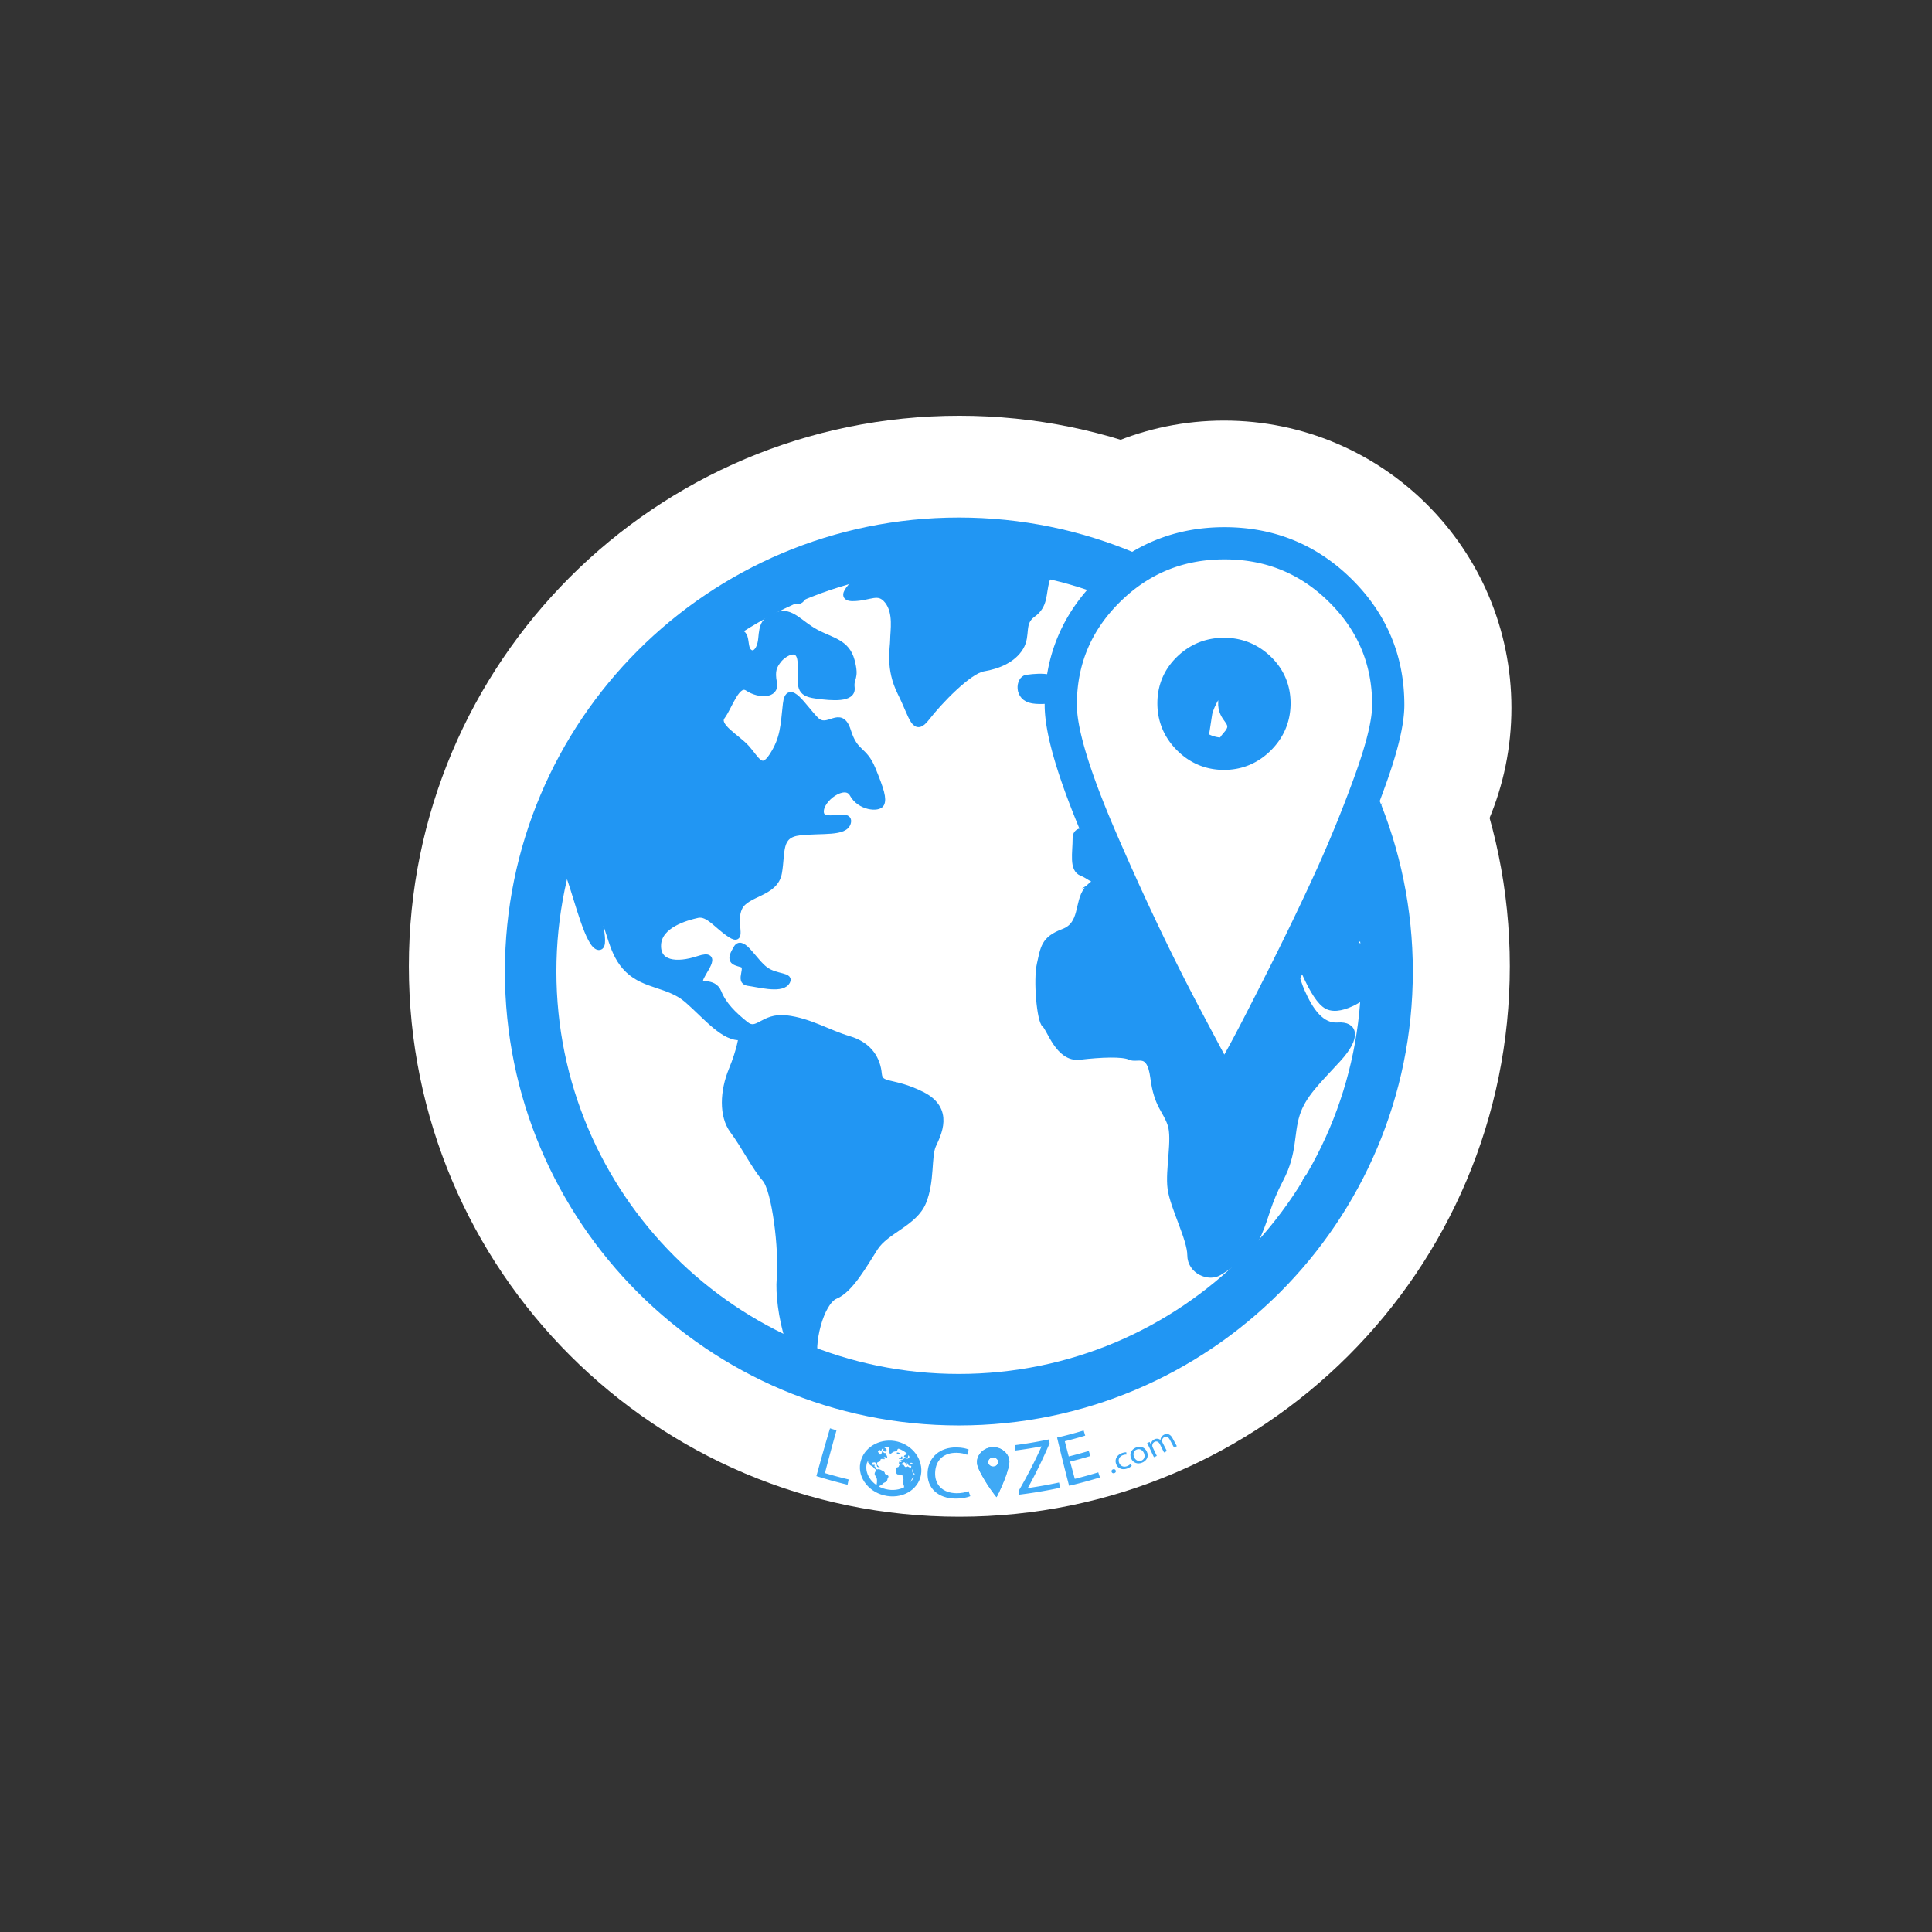 <svg xmlns="http://www.w3.org/2000/svg" viewBox="0 0 400 400" height="400" width="400" xml:space="preserve">
  <rect x="0" y="0" width="400" height="400" fill="#333333" stroke="none"/>
  <defs>
    <clipPath id="a" clipPathUnits="userSpaceOnUse">
      <path d="M0 300h300V0H0Z"/>
    </clipPath>
    <clipPath id="b" clipPathUnits="userSpaceOnUse">
      <path d="M134.068 72.845c-.428-2.074 1.28-4.226 3.792-4.609 2.512-.388 4.63 1.166 4.758 3.279.129 2.119-1.537 3.987-3.753 4.338a4.687 4.687 0 0 1-.725.056c-1.945 0-3.697-1.209-4.072-3.064"/>
    </clipPath>
    <clipPath id="c" clipPathUnits="userSpaceOnUse">
      <path d="M0 300h300V0H0Z"/>
    </clipPath>
    <clipPath id="d" clipPathUnits="userSpaceOnUse">
      <path d="M151.642 75.152c.114-2.59.258-5.182.432-7.772 1.817.07 3.624.205 5.42.407a341.508 341.508 0 0 0-.995 7.721 65.785 65.785 0 0 0-4.857-.356"/>
    </clipPath>
    <clipPath id="e" clipPathUnits="userSpaceOnUse">
      <path d="M0 300h300V0H0Z"/>
    </clipPath>
    <clipPath id="f" clipPathUnits="userSpaceOnUse">
      <path d="M81.5 150.049c0-37.068 30.051-67.119 67.119-67.119 37.07 0 67.119 30.051 67.119 67.119 0 37.069-30.049 67.119-67.119 67.119-37.068 0-67.119-30.05-67.119-67.119"/>
    </clipPath>
    <clipPath id="g" clipPathUnits="userSpaceOnUse">
      <path d="M0 300h300V0H0Z"/>
    </clipPath>
    <clipPath id="h" clipPathUnits="userSpaceOnUse">
      <path d="M164.756 131.054h50.982l4.512 88.196-64 1.25z"/>
    </clipPath>
  </defs>
  <g clip-path="url(#a)" transform="matrix(1.333 0 0 -1.333 0 400)">
    <path style="fill:#fff;fill-opacity:1;fill-rule:nonzero;stroke:none" d="M0 0c0-24.645-19.979-44.625-44.625-44.625S-89.25-24.645-89.25 0s19.979 44.625 44.625 44.625S0 24.645 0 0" transform="translate(234.75 190.125)"/>
    <path style="fill:#fff;fill-opacity:1;fill-rule:nonzero;stroke:none" d="M0 0c0-47.22-38.279-85.5-85.5-85.5-47.22 0-85.5 38.28-85.5 85.5s38.28 85.5 85.5 85.5C-38.279 85.5 0 47.22 0 0" transform="translate(234.5 150)"/>
  </g>
  <g clip-path="url(#b)" transform="matrix(1.333 0 0 -1.333 0 400)">
    <path style="fill:#3fa9f5;fill-opacity:1;fill-rule:nonzero;stroke:none" d="M0 0c-.104-.303-.018-.49-.118-.626-.102-.134-.236-.385-.2-.584.039-.197.077-.621.17-.652.095-.031.007.447.079.286.07-.159.033-.367.177-.547.144-.178.383-.202.541-.378.162-.178.309-.419.489-.428 0 0-.033-.104-.146-.274-.116-.167-.166-.383-.073-.532.089-.152.173-.368.258-.484.084-.115.083-.649.019-.905-.064-.254-.011-.865.295-1.053.301-.186.006.066-.035.24-.04.173.127.534.288.561.161.029.33.222.463.356.135.133.432.15.545.321.113.173.103.393.165.484.064.09.229.285-.053.465-.28.178-.41.132-.407.254.002.122-.05.263-.251.352-.205.091-.371.23-.602.293-.23.066-.303-.086-.414.022-.107.11-.191.216-.222.332-.031.118-.192.083-.167.143.023.064.246.21.016.189-.229-.025-.42.036-.377.207.044.17.32.183.431.184.116 0 .179-.136.299-.236.124-.102.032.105.126.221.095.117.371.053.433.233.067.178.044.335.263.321.223-.019.444-.091.482.005.039.09-.256.008-.25.13.005.122.283.241.335.111.054-.133.233-.175.262-.135.032.038.019.119-.037.317-.056.199-.147.159-.187.376-.04.219-.193.023-.294.151-.102.13-.206.382-.261.192-.056-.189-.073-.3-.207-.432-.13-.129-.159-.002-.237.113-.077.116-.275.253-.19.326.089.07.196.285.29.202.098-.087.26-.116.257-.004-.006.112.023.151.081.197.056.044.236.112.203-.082-.031-.194-.064-.245.099-.295.163-.049.349-.094.35.004.006.102.06.07.039.239-.021.171-.162.207-.302.31-.139.102-.202.235-.337.215-.136-.019-.155-.059-.186-.178-.033-.117-.11-.148-.147-.081-.039.061.049.222-.145.147C1.417.519 1.314.35 1.243.496c-.071.148.203.329-.061.28C.919.727.724.655.846.586c.122-.067.235-.17.1-.188C.809.383.562.51.455.44.342.375 0 0 0 0" transform="translate(134.975 74.719)"/>
    <path style="fill:#3fa9f5;fill-opacity:1;fill-rule:nonzero;stroke:none" d="M0 0c-.019-.12 0-.224.137-.137.134.085.225.202.298.134.072-.069.214-.081.272-.087.06-.008.097.152.258.102.158-.048.108.013.298.07.187.058.582.147.194.167-.391.022-.397.125-.693.01C.47.145.412.157.338.127.258.097.208.284.09.172-.022.061.024.121 0 0" transform="translate(136.574 75.605)"/>
    <path style="fill:#3fa9f5;fill-opacity:1;fill-rule:nonzero;stroke:none" d="M0 0c-.152-.085-.392-.21-.226-.239.163-.027.255.038.325-.079.075-.121.014-.279.003-.352-.011-.076-.083-.242 0-.479.087-.235.079-.377.219-.257.137.121.46.348.603.348.143.001.294.036.378.133.085.099.027.214.154.275.128.061.118.162.168.275.049.114.363.071.231.158-.13.082-.38.161-.684.175C.864-.029.289.162 0 0" transform="translate(138.026 75.688)"/>
    <path style="fill:#3fa9f5;fill-opacity:1;fill-rule:nonzero;stroke:none" d="M0 0c-.096-.098-.057-.113.027-.15.08-.038-.061-.145.035-.173C.156-.352.37-.446.44-.394c.071.056-.092.058-.191.151C.15-.151.071.068 0 0" transform="translate(136.188 72.578)"/>
    <path style="fill:#3fa9f5;fill-opacity:1;fill-rule:nonzero;stroke:none" d="M0 0c-.138-.045-.087-.146-.217-.196-.127-.054-.081-.08-.127-.232-.052-.148-.009-.241.087-.13C-.159-.447.155.05 0 0" transform="translate(141.944 69.946)"/>
    <path style="fill:#3fa9f5;fill-opacity:1;fill-rule:nonzero;stroke:none" d="M0 0c-.043-.029-.086.164-.115.254-.029.092-.016.242.091.317C.114.663.033.428.023.297.012.163.036.028 0 0m-.395.382c-.081.054-.24.025-.44-.007-.196-.032-.026.126.07.235.089.098.036-.038.203-.066.165-.028.249-.213.167-.162M-.707.043c-.018-.088.016-.235-.246-.151-.259.087-.248.216-.368.129-.118-.083-.259-.153-.4.019-.143.172-.114.213-.197.233-.061.015-.255.083-.429.063a.325.325 0 0 1 .044.019c.135.085.115.12.258.211.147.092.25.178.337.068.085-.111.287-.156.204-.256-.085-.1-.044-.173.05-.118.089.056.213.084.139.182-.076.099-.135.336-.033.17.105-.168.134-.248.198-.343.065-.096.132-.159.162-.107.029.053.006.174.041.194.039.017-.014-.185.093-.21.107-.023.17-.017.147-.103m1.248-.6a83.85 83.85 0 0 0-.157 1.895c-.001-.001-.666.485-.789.411-.127-.073-.328-.039-.293.045.031.085.182.044-.058.237-.244.194-.275.342-.499.16-.222-.184-.289-.352-.411-.391-.125-.041-.241-.201-.114-.263.127-.059.141-.016.239-.118.098-.101.243-.095.271-.043.033.051.074.222.093.285.018.065.158.269.129.097-.03-.175.148-.195.018-.302-.135-.104-.069-.212-.312-.205-.24.007-.237.141-.374.092-.139-.05-.132-.093-.186-.154-.059-.057-.323-.157-.324-.157 0 0-.193.092-.112-.039.082-.132.151-.287.066-.286-.088.001-.303.153-.317.022-.015-.129-.069-.267.024-.313.065-.034.104-.09.169-.091a.288.288 0 0 1-.137-.069c-.106-.097-.072-.3-.274-.338-.202-.038-.212-.113-.264-.25-.055-.137-.06-.499-.017-.541.047-.039.101-.322.315-.331.208-.005.432-.027.503-.067.073-.043.206.038.216-.217.012-.254.097-.298.133-.434.037-.137-.064-.401-.056-.567.01-.168.162-.474.148-.615-.014-.143.169-.23.277-.188.106.043.33.128.431.293.104.165.11.254.267.466.159.216.131.383.211.553.076.166.232.271.454.446.216.177.189.291.021.296-.167.006-.266.16-.337.342-.073.183-.132.632-.071.484.061-.152.176-.561.316-.642.145-.08.426.071.493.128.066.062.056.25-.096.339-.154.094-.052.15.101.047.15-.103.327-.206.303-.017" transform="translate(142.24 72.272)"/>
    <path style="fill:#3fa9f5;fill-opacity:1;fill-rule:nonzero;stroke:none" d="M0 0c-.079-.011-.151-.136-.125-.206.028-.068-.032.037-.132-.004-.102-.041-.264-.175-.134-.202.128-.029.118.073.232.012.114-.058.247-.066.259.044C.113-.247.119.016 0 0" transform="translate(140.06 73.875)"/>
    <path style="fill:#3fa9f5;fill-opacity:1;fill-rule:nonzero;stroke:none" d="M0 0c-.073.001-.118-.162.035-.207.15-.043.432-.025.341.074C.286-.029.17-.003 0 0" transform="translate(139.35 74.483)"/>
  </g>
  <g clip-path="url(#c)" transform="matrix(1.333 0 0 -1.333 0 400)">
    <path style="fill:none;stroke:#3fa9f5;stroke-width:1;stroke-linecap:butt;stroke-linejoin:miter;stroke-miterlimit:10;stroke-dasharray:none;stroke-opacity:1" d="M0 0c-.128-2.097-2.229-3.632-4.717-3.249-2.49.38-4.183 2.509-3.764 4.565.42 2.065 2.558 3.322 4.755 2.983C-1.525 3.952.131 2.1 0 0Z" transform="translate(142.596 71.467)"/>
  </g>
  <g clip-path="url(#d)" transform="matrix(1.333 0 0 -1.333 0 400)">
    <path style="fill:#3fa9f5;fill-opacity:1;fill-rule:nonzero;stroke:none" d="M0 0a.769.769 0 0 0-.531-.255.798.798 0 0 0-.568.174.677.677 0 0 0-.08 1.008.787.787 0 0 0 .525.242.789.789 0 0 0 .558-.164A.667.667 0 0 0 0 0m1.006 2.218a2.511 2.511 0 0 1-1.783.524c-.669-.049-1.226-.304-1.68-.778C-2.911 1.491-3.13.941-3.1.305c.022-.385.262-1.022.754-1.901.49-.88.993-1.673 1.506-2.382.512-.705.778-1.045.775-1.024l.242.476c.102.2.276.579.522 1.132.244.556.451 1.065.623 1.531.17.463.319.942.449 1.435.127.491.173.861.144 1.1-.077.632-.386 1.147-.909 1.546" transform="translate(154.849 72.543)"/>
    <path style="fill:#3fa9f5;fill-opacity:1;fill-rule:nonzero;stroke:none" d="M0 0a.769.769 0 0 0-.531-.255.798.798 0 0 0-.568.174.677.677 0 0 0-.08 1.008.787.787 0 0 0 .525.242.789.789 0 0 0 .558-.164A.667.667 0 0 0 0 0m1.006 2.218a2.511 2.511 0 0 1-1.783.524c-.669-.049-1.226-.304-1.68-.778C-2.911 1.491-3.13.941-3.1.305c.022-.385.262-1.022.754-1.901.49-.88.993-1.673 1.506-2.382.512-.705.778-1.045.775-1.024l.242.476c.102.2.276.579.522 1.132.244.556.451 1.065.623 1.531.17.463.319.942.449 1.435.127.491.173.861.144 1.1-.077.632-.386 1.147-.909 1.546" transform="translate(154.849 72.543)"/>
  </g>
  <g clip-path="url(#e)" transform="matrix(1.333 0 0 -1.333 0 400)">
    <path style="fill:#3fa9f5;fill-opacity:1;fill-rule:nonzero;stroke:none" d="M0 0c.336-.106.672-.21 1.008-.311A338.138 338.138 0 0 1-.786-6.952a73.846 73.846 0 0 1 3.68-.989l-.169-.819a75.635 75.635 0 0 0-4.839 1.34A341.515 341.515 0 0 0 0 0" transform="translate(128.915 78.23)"/>
    <path style="fill:#3fa9f5;fill-opacity:1;fill-rule:nonzero;stroke:none" d="M0 0c-.414-.19-1.26-.389-2.356-.376-2.557.029-4.431 1.563-4.279 4.085.149 2.414 1.98 3.891 4.456 3.864 1.004-.011 1.639-.203 1.92-.336l-.232-.816c-.405.178-.975.31-1.653.316-1.899.021-3.232-1.044-3.318-3.07-.08-1.881 1.151-3.187 3.33-3.21.7-.006 1.408.126 1.859.328C-.183.523-.092.262 0 0" transform="translate(150.707 67.696)"/>
    <path style="fill:#3fa9f5;fill-opacity:1;fill-rule:nonzero;stroke:none" d="M0 0a78.353 78.353 0 0 1 3.551 6.885l-.007.034a66.434 66.434 0 0 0-4.036-.64l-.112.826c1.78.227 3.545.525 5.291.893l.128-.592A78.514 78.514 0 0 0 1.444.48l.005-.033c1.621.234 3.231.521 4.825.862L6.47.496A74.151 74.151 0 0 0 .087-.577L0 0" transform="translate(158.21 68.506)"/>
    <path style="fill:#3fa9f5;fill-opacity:1;fill-rule:nonzero;stroke:none" d="M0 0a69.253 69.253 0 0 0-3.146-.862c.239-.896.482-1.79.728-2.684 1.224.306 2.438.643 3.641 1.012l.264-.792A72.587 72.587 0 0 0-3.304-4.62 341.767 341.767 0 0 0-5.17 2.86c1.388.323 2.764.69 4.123 1.101l.245-.798a67.08 67.08 0 0 0-3.169-.871c.201-.787.406-1.572.613-2.357 1.045.259 2.082.543 3.11.851L0 0" transform="translate(169.355 73.929)"/>
    <path style="fill:#3fa9f5;fill-opacity:1;fill-rule:nonzero;stroke:none" d="M0 0c-.063.174.025.341.214.405C.402.47.575.393.641.219.705.051.628-.119.428-.187.237-.253.061-.17 0 0" transform="translate(172.653 71.459)"/>
    <path style="fill:#3fa9f5;fill-opacity:1;fill-rule:nonzero;stroke:none" d="M0 0a2.024 2.024 0 0 0-.69-.413c-.785-.295-1.476-.01-1.736.684-.262.699.08 1.391.896 1.698.268.1.53.132.677.124l.025-.356c-.131.015-.322-.002-.572-.095-.576-.216-.745-.71-.562-1.183.201-.524.713-.708 1.226-.514.266.1.417.227.53.329L0 0" transform="translate(175.788 72.413)"/>
    <path style="fill:#3fa9f5;fill-opacity:1;fill-rule:nonzero;stroke:none" d="M0 0c.207-.489.69-.728 1.143-.54.443.184.607.686.379 1.183-.17.375-.593.757-1.124.536C-.136.959-.18.425 0 0m1.981.856c.38-.812-.105-1.451-.725-1.707C.562-1.14-.165-.906-.459-.198c-.312.749.052 1.402.734 1.684.706.294 1.394.043 1.706-.63" transform="translate(176.147 73.756)"/>
    <path style="fill:#3fa9f5;fill-opacity:1;fill-rule:nonzero;stroke:none" d="M0 0a7.295 7.295 0 0 1-.299.585L.09.76.277.417l.016.007c.038.269.171.566.57.754a.82.82 0 0 0 .903-.109l.009.004a.98.98 0 0 0 .579.825c.316.157.882.21 1.284-.528.226-.419.455-.838.683-1.256l-.438-.222c-.217.403-.434.806-.649 1.21-.219.412-.519.572-.872.398a.617.617 0 0 1-.336-.611.655.655 0 0 1 .066-.214c.226-.445.455-.889.683-1.332l-.442-.214c-.22.432-.437.864-.655 1.297-.174.345-.469.514-.806.357a.644.644 0 0 1-.359-.65.547.547 0 0 1 .058-.212c.211-.439.423-.878.637-1.317L.76-1.597C.505-1.065.252-.532 0 0" transform="translate(178.466 75.348)"/>
  </g>
  <g clip-path="url(#f)" transform="matrix(1.333 0 0 -1.333 0 400)">
    <path style="fill:#2196f3;fill-opacity:1;fill-rule:nonzero;stroke:none" d="M0 0c-.766-5.554 1.148-8.427 0-11.107-1.149-2.681-2.49-7.469-1.341-10.724 1.149-3.255 2.872-10.34 4.404-10.533 1.532-.19-1.148 7.66.383 5.171 1.533-2.49 1.533-6.193 4.214-8.746 2.68-2.553 6.32-2.17 9.191-4.658 2.873-2.49 5.744-6.129 8.426-5.746 0 0-.192-1.914-1.532-5.17-1.34-3.255-1.533-7.084.192-9.383 1.723-2.298 3.446-5.746 4.979-7.469 1.532-1.723 2.681-10.915 2.297-15.51-.382-4.596 1.724-14.937 6.511-17.236 4.787-2.298 0 1.15-.957 4.022-.958 2.872.739 9.575 3.052 10.533 2.309.958 4.417 4.787 6.139 7.469 1.723 2.68 6.128 3.83 7.469 7.084 1.341 3.255.766 7.085 1.531 8.809.767 1.724 2.874 5.554-1.722 7.852s-6.511 1.148-6.703 3.255c-.192 2.107-1.34 4.404-4.595 5.361-3.257.959-6.129 2.816-9.768 3.227-3.638.412-4.404-2.461-6.319-.928-1.914 1.531-3.446 3.064-4.213 4.978-.765 1.915-3.064.766-2.871 1.915.19 1.15 3.254 4.404-.193 3.255-3.446-1.148-6.51-.765-6.319 2.298.193 3.064 4.405 4.214 6.129 4.597 1.723.383 3.063-1.723 5.17-3.065 2.106-1.34.191 1.915 1.34 4.214 1.149 2.298 5.554 2.106 6.128 5.361.575 3.255-.191 5.937 3.256 6.32 3.446.383 7.085-.191 7.468 1.533.382 1.722-4.022-.576-4.213 1.531-.192 2.106 3.83 4.978 4.978 2.872 1.149-2.106 4.022-2.298 4.405-1.531.382.765 0 2.105-1.34 5.361s-2.682 2.298-3.83 5.936c-1.149 3.639-3.065-.191-4.979 1.724-1.916 1.915-4.213 5.937-4.597 2.489-.382-3.446-.382-5.361-2.105-8.042-1.724-2.682-2.489-.575-4.022 1.149-1.532 1.723-4.979 3.447-3.831 4.978C23.362 4.979 24.511 9 26.234 7.85c1.724-1.149 4.405-1.149 4.021.767-.382 1.914 0 2.681.767 3.638.766.958 3.446 2.682 3.446-.766 0-3.447-.383-4.405 2.299-4.788 2.681-.383 5.744-.574 5.554 1.149-.193 1.724.766 1.341 0 4.214-.767 2.873-3.065 3.063-5.554 4.405-2.489 1.34-3.83 3.446-5.936 2.68-2.107-.766-2.299-1.531-2.49-3.638-.192-2.107-1.341-2.873-2.107-1.915-.766.957.192 4.022-2.68 2.106-2.873-1.914-4.021-5.171-5.553-2.872-1.533 2.297 2.297 6.319-1.724 4.595-4.022-1.723-6.895-3.637-4.788-4.404 2.107-.766 4.214-2.107 2.107-2.873-2.107-.765-6.32.575-7.852-.957C4.212 7.66 0 0 0 0" transform="translate(89.926 185.38)"/>
    <path style="fill:none;stroke:#2196f3;stroke-width:1;stroke-linecap:butt;stroke-linejoin:miter;stroke-miterlimit:10;stroke-dasharray:none;stroke-opacity:1" d="M0 0c-.766-5.554 1.148-8.427 0-11.107-1.149-2.681-2.49-7.469-1.341-10.724 1.149-3.255 2.872-10.34 4.404-10.533 1.532-.19-1.148 7.66.383 5.171 1.533-2.49 1.533-6.193 4.214-8.746 2.68-2.553 6.32-2.17 9.191-4.658 2.873-2.49 5.744-6.129 8.426-5.746 0 0-.192-1.914-1.532-5.17-1.34-3.255-1.533-7.084.192-9.383 1.723-2.298 3.446-5.746 4.979-7.469 1.532-1.723 2.681-10.915 2.297-15.51-.382-4.596 1.724-14.937 6.511-17.236 4.787-2.298 0 1.15-.957 4.022-.958 2.872.739 9.575 3.052 10.533 2.309.958 4.417 4.787 6.139 7.469 1.723 2.68 6.128 3.83 7.469 7.084 1.341 3.255.766 7.085 1.531 8.809.767 1.724 2.874 5.554-1.722 7.852s-6.511 1.148-6.703 3.255c-.192 2.107-1.34 4.404-4.595 5.361-3.257.959-6.129 2.816-9.768 3.227-3.638.412-4.404-2.461-6.319-.928-1.914 1.531-3.446 3.064-4.213 4.978-.765 1.915-3.064.766-2.871 1.915.19 1.15 3.254 4.404-.193 3.255-3.446-1.148-6.51-.765-6.319 2.298.193 3.064 4.405 4.214 6.129 4.597 1.723.383 3.063-1.723 5.17-3.065 2.106-1.34.191 1.915 1.34 4.214 1.149 2.298 5.554 2.106 6.128 5.361.575 3.255-.191 5.937 3.256 6.32 3.446.383 7.085-.191 7.468 1.533.382 1.722-4.022-.576-4.213 1.531-.192 2.106 3.83 4.978 4.978 2.872 1.149-2.106 4.022-2.298 4.405-1.531.382.765 0 2.105-1.34 5.361s-2.682 2.298-3.83 5.936c-1.149 3.639-3.065-.191-4.979 1.724-1.916 1.915-4.213 5.937-4.597 2.489-.382-3.446-.382-5.361-2.105-8.042-1.724-2.682-2.489-.575-4.022 1.149-1.532 1.723-4.979 3.447-3.831 4.978C23.362 4.979 24.511 9 26.234 7.85c1.724-1.149 4.405-1.149 4.021.767-.382 1.914 0 2.681.767 3.638.766.958 3.446 2.682 3.446-.766 0-3.447-.383-4.405 2.299-4.788 2.681-.383 5.744-.574 5.554 1.149-.193 1.724.766 1.341 0 4.214-.767 2.873-3.065 3.063-5.554 4.405-2.489 1.34-3.83 3.446-5.936 2.68-2.107-.766-2.299-1.531-2.49-3.638-.192-2.107-1.341-2.873-2.107-1.915-.766.957.192 4.022-2.68 2.106-2.873-1.914-4.021-5.171-5.553-2.872-1.533 2.297 2.297 6.319-1.724 4.595-4.022-1.723-6.895-3.637-4.788-4.404 2.107-.766 4.214-2.107 2.107-2.873-2.107-.765-6.32.575-7.852-.957C4.212 7.66 0 0 0 0Z" transform="translate(89.926 185.38)"/>
    <path style="fill:#2196f3;fill-opacity:1;fill-rule:nonzero;stroke:none" d="M0 0c-.01-2.141.576-3.829 2.49-1.915C4.405 0 5.554 2.298 6.895 1.341 8.235.383 10.533.638 11.49.702c.958.064 1.15 2.937 3.83 2.554 2.682-.383 1.725.574 4.596 2.107 2.873 1.532 9.001 4.212 2.682 3.446-6.321-.766-6.703.958-11.108-1.914-4.403-2.873-5.361-2.873-6.51-3.639-1.149-.766-2.49 2.298-4.021 0C-.574.958.012 2.182 0 0" transform="translate(112.522 206.061)"/>
    <path style="fill:none;stroke:#2196f3;stroke-width:1;stroke-linecap:butt;stroke-linejoin:miter;stroke-miterlimit:10;stroke-dasharray:none;stroke-opacity:1" d="M0 0c-.01-2.141.576-3.829 2.49-1.915C4.405 0 5.554 2.298 6.895 1.341 8.235.383 10.533.638 11.49.702c.958.064 1.15 2.937 3.83 2.554 2.682-.383 1.725.574 4.596 2.107 2.873 1.532 9.001 4.212 2.682 3.446-6.321-.766-6.703.958-11.108-1.914-4.403-2.873-5.361-2.873-6.51-3.639-1.149-.766-2.49 2.298-4.021 0C-.574.958.012 2.182 0 0Z" transform="translate(112.522 206.061)"/>
    <path style="fill:#2196f3;fill-opacity:1;fill-rule:nonzero;stroke:none" d="M0 0c-2.264-1.956-5.744-4.788-3.064-4.788 2.681 0 3.982 1.404 5.439-.447 1.455-1.85.88-4.723.88-6.063 0-1.341-.767-4.406 1.149-8.235 1.916-3.829 2.107-6.319 4.022-3.829 1.915 2.488 6.511 7.276 8.808 7.658 2.298.384 4.597 1.342 5.746 3.257s0 3.773 1.915 5.141c1.914 1.369 1.531 3.093 2.107 5.199C27.574 0 32.746 0 30.447 1.148c-2.297 1.15-6.51 1.916-11.49 1.341C13.979 1.915 4.213 3.638 0 0" transform="translate(135.502 211.998)"/>
    <path style="fill:none;stroke:#2196f3;stroke-width:1;stroke-linecap:butt;stroke-linejoin:miter;stroke-miterlimit:10;stroke-dasharray:none;stroke-opacity:1" d="M0 0c-2.264-1.956-5.744-4.788-3.064-4.788 2.681 0 3.982 1.404 5.439-.447 1.455-1.85.88-4.723.88-6.063 0-1.341-.767-4.406 1.149-8.235 1.916-3.829 2.107-6.319 4.022-3.829 1.915 2.488 6.511 7.276 8.808 7.658 2.298.384 4.597 1.342 5.746 3.257s0 3.773 1.915 5.141c1.914 1.369 1.531 3.093 2.107 5.199C27.574 0 32.746 0 30.447 1.148c-2.297 1.15-6.51 1.916-11.49 1.341C13.979 1.915 4.213 3.638 0 0Z" transform="translate(135.502 211.998)"/>
    <path style="fill:#2196f3;fill-opacity:1;fill-rule:nonzero;stroke:none" d="M0 0c-1.219-1.986-.574-2.107.766-2.49 1.339-.383-.575-2.68.957-2.872 1.532-.193 4.979-1.15 5.936 0 .958 1.148-1.531.7-3.255 1.977C2.682-2.107.865 1.41 0 0" transform="translate(114.438 152.826)"/>
    <path style="fill:none;stroke:#2196f3;stroke-width:1;stroke-linecap:butt;stroke-linejoin:miter;stroke-miterlimit:10;stroke-dasharray:none;stroke-opacity:1" d="M0 0c-1.219-1.986-.574-2.107.766-2.49 1.339-.383-.575-2.68.957-2.872 1.532-.193 4.979-1.15 5.936 0 .958 1.148-1.531.7-3.255 1.977C2.682-2.107.865 1.41 0 0Z" transform="translate(114.438 152.826)"/>
    <path style="fill:#2196f3;fill-opacity:1;fill-rule:nonzero;stroke:none" d="M0 0c-2.063-1.033-1.148-2.682-3.064-3.831-1.915-1.148-1.149-1.531-1.723-4.213-.575-2.68.191-4.212 1.532-2.106S2.298 1.148 0 0" transform="translate(207.121 121.612)"/>
    <path style="fill:none;stroke:#2196f3;stroke-width:1;stroke-linecap:butt;stroke-linejoin:miter;stroke-miterlimit:10;stroke-dasharray:none;stroke-opacity:1" d="M0 0c-2.063-1.033-1.148-2.682-3.064-3.831-1.915-1.148-1.149-1.531-1.723-4.213-.575-2.68.191-4.212 1.532-2.106S2.298 1.148 0 0Z" transform="translate(207.121 121.612)"/>
    <path style="fill:#2196f3;fill-opacity:1;fill-rule:nonzero;stroke:none" d="M0 0c-.575-.575-1.532 2.681-2.106 4.213-.575 1.532-.561 4.195 1.056 5.675C.964 11.734 0 7.469 0 5.17 0 2.873.574.575 0 0m-6.704 5.936c-1.341.766-3.828 0-6.892-.957-3.065-.958-.613 2.131.766 4.213 1.233 1.861.574-.574 3.256-.766 2.68-.192 4.213-3.256 2.87-2.49m-4.402-6.511c-.192-1.531.574-4.021-3.639-3.064-4.213.958-4.213 3.256-5.936 1.533-1.723-1.724-3.83-3.255-6.32-.575C-29.49 0-29.107.766-30.447.958c-.955.135-4.138.846-6.792.074.206.123.426.285.663.5 1.915 1.723 1.532 2.298 3.638 4.213 2.108 1.916 3.639 3.638 5.171 1.916 1.532-1.725 4.788-2.108 3.639-4.023-1.149-1.914-.383-3.063.958-1.914 1.339 1.149 3.255 1.914 1.915 3.446-1.342 1.532-2.682 5.554-.766 2.873 1.915-2.681 2.489-4.022 3.637-5.553C-17.234.958-16.085 0-15.702.958c.383.957-.192 3.063.383 3.446.574.383 0-3.255 1.723-3.446 1.723-.192 2.681 0 2.49-1.533M9.192-8.81c-.574 3.257-4.787 32.747-4.787 32.747s-11.299 7.277-13.213 5.746c-1.916-1.533-5.171-1.302-4.788.21s2.872 1.128-1.341 4.002c-4.212 2.873-4.978 5.362-8.233 1.724-3.257-3.639-4.022-6.703-5.937-7.661-1.915-.957-3.447-4.021-1.34-4.787 2.106-.765 2.298 0 4.02-1.531 1.725-1.533 4.023-1.149 4.406-.193.383.959.766 4.022.957 5.171.192 1.149 2.138 4.979 1.93 1.915-.207-3.064 2.665-3.064.75-5.17-1.914-2.106-.765-3.831-4.595-4.214-3.831-.382-4.022 1.915-6.128.766-2.107-1.148-1.915-1.915-2.681-3.063-.766-1.149-4.788-3.447-4.788-3.447s-3.255 1.149-1.724-.958c1.533-2.106 2.873-4.595 1.533-4.786-1.341-.192-4.98 1.914-4.98-.384s-.573-4.787.959-5.362c1.081-.405 1.783-1.284 2.775-1.161-.769-.332-1.468-.813-2.009-1.52-1.491-1.947-.575-5.362-3.639-6.511-3.063-1.15-3.063-2.489-3.639-4.979-.573-2.489 0-8.808.766-9.383.765-.574 2.107-5.362 5.363-4.978 3.256.383 6.702.53 7.851-.023 1.149-.551 3.063 1.171 3.638-3.233.575-4.404 1.915-4.979 2.681-7.277.766-2.297-.383-7.086 0-9.958s3.064-7.852 3.064-10.341c0-2.489 2.873-3.638 4.405-2.681 1.532.958 4.787 2.873 6.127 5.937 1.342 3.063 1.342 4.595 3.447 8.617 2.106 4.021 1.533 6.894 2.489 9.958.958 3.064 3.262 5.171 6.419 8.617 3.156 3.446 2.588 5.362 0 5.171-2.588-.191-4.314 2.297-5.654 5.361-1.338 3.065-2.87 10.724-1.721 8.235 1.149-2.491 3.446-9.384 5.744-10.533 2.298-1.149 6.512 1.953 7.469 3.083.957 1.131.574 4.385-1.916 5.726C.383-8.617 1.915-7.469 4.405-9c2.489-1.532 5.362-3.064 4.787.19" transform="translate(208.845 162.592)"/>
    <path style="fill:none;stroke:#2196f3;stroke-width:1;stroke-linecap:butt;stroke-linejoin:miter;stroke-miterlimit:10;stroke-dasharray:none;stroke-opacity:1" d="M0 0c-.575-.575-1.532 2.681-2.106 4.213-.575 1.532-.561 4.195 1.056 5.675C.964 11.734 0 7.469 0 5.17 0 2.873.574.575 0 0Zm-6.704 5.936c-1.341.766-3.828 0-6.892-.957-3.065-.958-.613 2.131.766 4.213 1.233 1.861.574-.574 3.256-.766 2.68-.192 4.213-3.256 2.87-2.49zm-4.402-6.511c-.192-1.531.574-4.021-3.639-3.064-4.213.958-4.213 3.256-5.936 1.533-1.723-1.724-3.83-3.255-6.32-.575C-29.49 0-29.107.766-30.447.958c-.955.135-4.138.846-6.792.074.206.123.426.285.663.5 1.915 1.723 1.532 2.298 3.638 4.213 2.108 1.916 3.639 3.638 5.171 1.916 1.532-1.725 4.788-2.108 3.639-4.023-1.149-1.914-.383-3.063.958-1.914 1.339 1.149 3.255 1.914 1.915 3.446-1.342 1.532-2.682 5.554-.766 2.873 1.915-2.681 2.489-4.022 3.637-5.553C-17.234.958-16.085 0-15.702.958c.383.957-.192 3.063.383 3.446.574.383 0-3.255 1.723-3.446 1.723-.192 2.681 0 2.49-1.533zM9.192-8.81c-.574 3.257-4.787 32.747-4.787 32.747s-11.299 7.277-13.213 5.746c-1.916-1.533-5.171-1.302-4.788.21s2.872 1.128-1.341 4.002c-4.212 2.873-4.978 5.362-8.233 1.724-3.257-3.639-4.022-6.703-5.937-7.661-1.915-.957-3.447-4.021-1.34-4.787 2.106-.765 2.298 0 4.02-1.531 1.725-1.533 4.023-1.149 4.406-.193.383.959.766 4.022.957 5.171.192 1.149 2.138 4.979 1.93 1.915-.207-3.064 2.665-3.064.75-5.17-1.914-2.106-.765-3.831-4.595-4.214-3.831-.382-4.022 1.915-6.128.766-2.107-1.148-1.915-1.915-2.681-3.063-.766-1.149-4.788-3.447-4.788-3.447s-3.255 1.149-1.724-.958c1.533-2.106 2.873-4.595 1.533-4.786-1.341-.192-4.98 1.914-4.98-.384s-.573-4.787.959-5.362c1.081-.405 1.783-1.284 2.775-1.161-.769-.332-1.468-.813-2.009-1.52-1.491-1.947-.575-5.362-3.639-6.511-3.063-1.15-3.063-2.489-3.639-4.979-.573-2.489 0-8.808.766-9.383.765-.574 2.107-5.362 5.363-4.978 3.256.383 6.702.53 7.851-.023 1.149-.551 3.063 1.171 3.638-3.233.575-4.404 1.915-4.979 2.681-7.277.766-2.297-.383-7.086 0-9.958s3.064-7.852 3.064-10.341c0-2.489 2.873-3.638 4.405-2.681 1.532.958 4.787 2.873 6.127 5.937 1.342 3.063 1.342 4.595 3.447 8.617 2.106 4.021 1.533 6.894 2.489 9.958.958 3.064 3.262 5.171 6.419 8.617 3.156 3.446 2.588 5.362 0 5.171-2.588-.191-4.314 2.297-5.654 5.361-1.338 3.065-2.87 10.724-1.721 8.235 1.149-2.491 3.446-9.384 5.744-10.533 2.298-1.149 6.512 1.953 7.469 3.083.957 1.131.574 4.385-1.916 5.726C.383-8.617 1.915-7.469 4.405-9c2.489-1.532 5.362-3.064 4.787.19z" transform="translate(208.845 162.592)"/>
    <path style="fill:#2196f3;fill-opacity:1;fill-rule:nonzero;stroke:none" d="M0 0c-1.173-.353-2.106-2.681-1.532-3.831.576-1.148-.574.576-2.106-.382-1.533-.957-3.808-3.639-1.713-3.829 2.096-.193 1.713 1.531 3.628.765 1.915-.765 4.021-.575 4.021 1.34C2.298-4.021 1.915.574 0 0" transform="translate(171.886 185.955)"/>
    <path style="fill:none;stroke:#2196f3;stroke-width:1;stroke-linecap:butt;stroke-linejoin:miter;stroke-miterlimit:10;stroke-dasharray:none;stroke-opacity:1" d="M0 0c-1.173-.353-2.106-2.681-1.532-3.831.576-1.148-.574.576-2.106-.382-1.533-.957-3.808-3.639-1.713-3.829 2.096-.193 1.713 1.531 3.628.765 1.915-.765 4.021-.575 4.021 1.34C2.298-4.021 1.915.574 0 0Z" transform="translate(171.886 185.955)"/>
    <path style="fill:#2196f3;fill-opacity:1;fill-rule:nonzero;stroke:none" d="M0 0c-1.154-.165-1.533-3.064.957-3.447 2.49-.383 6.947.575 5.293 2.107C4.596.191 2.682.383 0 0" transform="translate(159.44 194.763)"/>
    <path style="fill:none;stroke:#2196f3;stroke-width:1;stroke-linecap:butt;stroke-linejoin:miter;stroke-miterlimit:10;stroke-dasharray:none;stroke-opacity:1" d="M0 0c-1.154-.165-1.533-3.064.957-3.447 2.49-.383 6.947.575 5.293 2.107C4.596.191 2.682.383 0 0Z" transform="translate(159.44 194.763)"/>
  </g>
  <g clip-path="url(#g)" transform="matrix(1.333 0 0 -1.333 0 400)">
    <path style="fill:none;stroke:#2196f3;stroke-width:1;stroke-linecap:butt;stroke-linejoin:miter;stroke-miterlimit:10;stroke-dasharray:none;stroke-opacity:1" d="M0 0c0-37.068-30.05-67.119-67.119-67.119S-134.238-37.068-134.238 0c0 37.069 30.05 67.119 67.119 67.119S0 37.069 0 0Z" transform="translate(215.738 150.049)"/>
    <path style="fill:none;stroke:#2196f3;stroke-width:8;stroke-linecap:butt;stroke-linejoin:miter;stroke-miterlimit:10;stroke-dasharray:none;stroke-opacity:1" d="M0 0c0-36.731-29.777-66.509-66.509-66.509S-133.019-36.731-133.019 0c0 36.733 29.778 66.51 66.51 66.51C-29.777 66.51 0 36.733 0 0Z" transform="translate(215.438 149.185)"/>
  </g>
  <g clip-path="url(#h)" transform="matrix(1.333 0 0 -1.333 0 400)">
    <path style="fill:#fff;fill-opacity:1;fill-rule:nonzero;stroke:none" d="M0 0c-1.542-1.541-3.386-2.311-5.533-2.311-2.148 0-3.991.77-5.532 2.311s-2.313 3.387-2.313 5.533c0 2.147.772 3.963 2.313 5.45 1.541 1.486 3.384 2.23 5.532 2.23 2.147 0 3.991-.744 5.533-2.23 1.54-1.487 2.312-3.303 2.312-5.45C2.312 3.387 1.54 1.541 0 0m12.551 23.039c-4.954 4.9-10.954 7.35-18.001 7.35-7.047 0-13.047-2.45-18.002-7.35-4.955-4.898-7.432-10.817-7.432-17.754 0-4.183 2.119-11.176 6.359-20.974 4.238-9.799 8.477-18.717 12.715-26.754 4.241-8.037 6.36-11.946 6.36-11.727.66 1.211 1.568 2.863 2.724 4.955 1.157 2.092 3.194 6.029 6.112 11.809 2.917 5.781 5.477 11.094 7.678 15.935a203.312 203.312 0 0 1 6.111 15.032c1.873 5.173 2.807 9.082 2.807 11.724 0 6.937-2.477 12.856-7.431 17.754" transform="translate(195.64 185.307)"/>
    <path style="fill:#fff;fill-opacity:1;fill-rule:nonzero;stroke:none" d="M0 0c-1.542-1.541-3.386-2.311-5.533-2.311-2.148 0-3.991.77-5.532 2.311s-2.313 3.387-2.313 5.533c0 2.147.772 3.963 2.313 5.45 1.541 1.486 3.384 2.23 5.532 2.23 2.147 0 3.991-.744 5.533-2.23 1.54-1.487 2.312-3.303 2.312-5.45C2.312 3.387 1.54 1.541 0 0m12.551 23.039c-4.954 4.9-10.954 7.35-18.001 7.35-7.047 0-13.047-2.45-18.002-7.35-4.955-4.898-7.432-10.817-7.432-17.754 0-4.183 2.119-11.176 6.359-20.974 4.238-9.799 8.477-18.717 12.715-26.754 4.241-8.037 6.36-11.946 6.36-11.727.66 1.211 1.568 2.863 2.724 4.955 1.157 2.092 3.194 6.029 6.112 11.809 2.917 5.781 5.477 11.094 7.678 15.935a203.312 203.312 0 0 1 6.111 15.032c1.873 5.173 2.807 9.082 2.807 11.724 0 6.937-2.477 12.856-7.431 17.754" transform="translate(195.64 185.307)"/>
    <path style="fill:none;stroke:#2196f3;stroke-width:5;stroke-linecap:butt;stroke-linejoin:miter;stroke-miterlimit:10;stroke-dasharray:none;stroke-opacity:1" d="M0 0c-1.542-1.541-3.386-2.311-5.533-2.311-2.148 0-3.991.77-5.532 2.311s-2.313 3.387-2.313 5.533c0 2.147.772 3.963 2.313 5.45 1.541 1.486 3.384 2.23 5.532 2.23 2.147 0 3.991-.744 5.533-2.23 1.54-1.487 2.312-3.303 2.312-5.45C2.312 3.387 1.54 1.541 0 0Zm12.551 23.039c-4.954 4.9-10.954 7.35-18.001 7.35-7.047 0-13.047-2.45-18.002-7.35-4.955-4.898-7.432-10.817-7.432-17.754 0-4.183 2.119-11.176 6.359-20.974 4.238-9.799 8.477-18.717 12.715-26.754 4.241-8.037 6.36-11.946 6.36-11.727.66 1.211 1.568 2.863 2.724 4.955 1.157 2.092 3.194 6.029 6.112 11.809 2.917 5.781 5.477 11.094 7.678 15.935a203.312 203.312 0 0 1 6.111 15.032c1.873 5.173 2.807 9.082 2.807 11.724 0 6.937-2.477 12.856-7.431 17.754z" transform="translate(195.64 185.307)"/>
  </g>
</svg>

